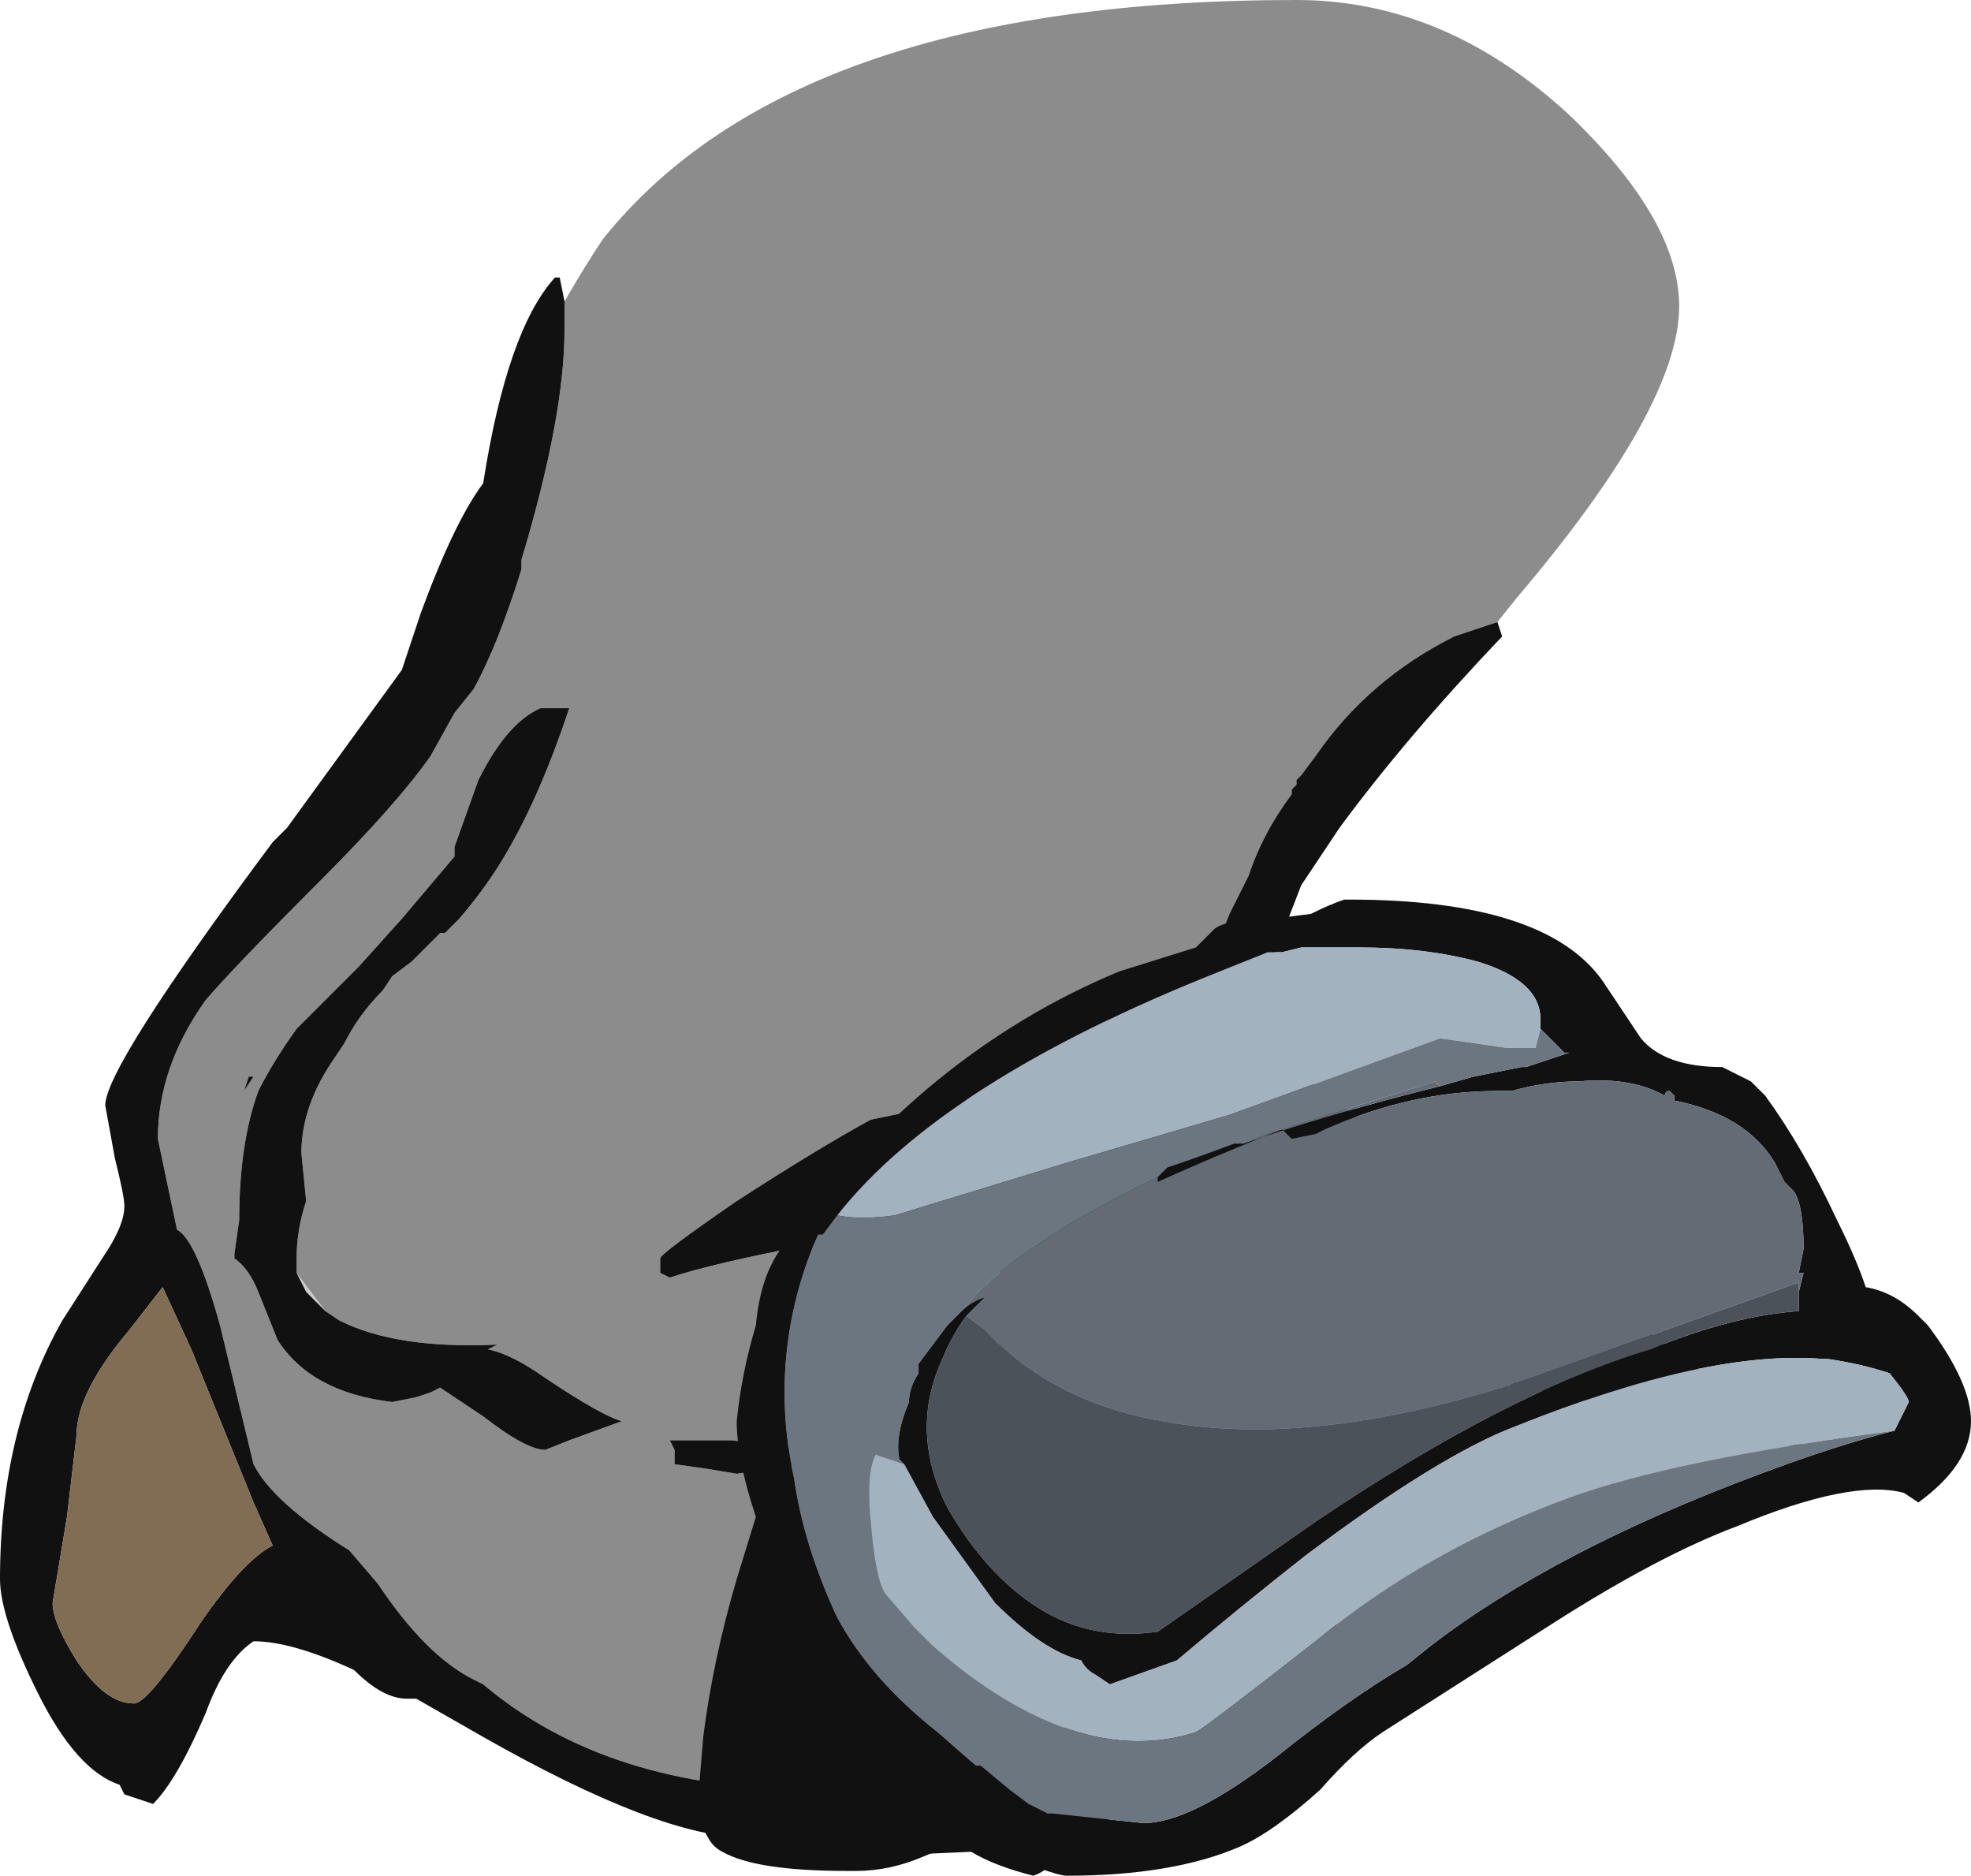 <?xml version="1.0" encoding="UTF-8" standalone="no"?>
<svg xmlns:ffdec="https://www.free-decompiler.com/flash" xmlns:xlink="http://www.w3.org/1999/xlink" ffdec:objectType="shape" height="19.6px" width="20.6px" xmlns="http://www.w3.org/2000/svg">
  <g transform="matrix(1.0, 0.0, 0.0, 1.0, 11.4, 8.8)">
    <path d="M7.5 6.35 L3.55 7.8 -1.2 9.6 -2.5 4.15 7.5 6.35 M-8.3 4.5 L-8.0 4.9 -8.2 4.7 -8.3 4.5" fill="#cccccc" fill-rule="evenodd" stroke="none"/>
    <path d="M-5.5 -5.65 Q-5.3 -6.0 -5.1 -6.3 -3.1 -8.8 2.15 -8.8 3.7 -8.8 5.0 -7.6 6.15 -6.5 6.15 -5.6 6.15 -4.55 4.45 -2.55 L4.25 -2.3 3.8 -2.15 Q2.9 -1.7 2.35 -0.9 L2.2 -0.7 2.15 -0.65 2.15 -0.6 2.1 -0.55 2.1 -0.5 Q1.8 -0.1 1.65 0.35 L1.45 0.75 1.35 1.0 -0.85 2.6 -2.3 2.9 Q-2.85 3.2 -3.7 3.75 -4.5 4.3 -4.5 4.35 L-4.5 4.5 -4.4 4.55 Q-3.95 4.4 -2.9 4.2 L-2.5 4.15 -1.2 9.6 -2.9 9.9 Q-5.05 9.9 -6.35 8.8 L-6.45 8.75 Q-6.95 8.5 -7.45 7.75 L-7.75 7.4 Q-8.55 6.9 -8.75 6.5 L-9.1 5.05 Q-9.35 4.15 -9.55 4.05 L-9.75 3.1 Q-9.75 2.35 -9.25 1.65 -8.95 1.3 -8.05 0.4 -7.25 -0.4 -6.9 -0.9 L-6.65 -1.35 -6.45 -1.6 Q-6.2 -2.05 -5.95 -2.85 L-5.95 -2.95 Q-5.5 -4.45 -5.5 -5.35 L-5.5 -5.65 M-8.3 4.5 L-8.3 4.35 Q-8.3 4.05 -8.2 3.75 L-8.25 3.25 Q-8.25 2.75 -7.9 2.25 L-7.8 2.1 Q-7.65 1.8 -7.4 1.55 L-7.3 1.4 -7.1 1.25 -6.8 0.95 -6.75 0.95 -6.6 0.8 Q-6.3 0.45 -6.1 0.1 -5.75 -0.5 -5.45 -1.4 L-5.75 -1.4 Q-6.1 -1.25 -6.4 -0.65 L-6.65 0.05 -6.65 0.15 -7.2 0.8 -7.65 1.3 -8.3 1.95 Q-8.55 2.3 -8.7 2.6 -8.9 3.15 -8.9 3.95 L-8.95 4.3 -8.95 4.35 Q-8.8 4.45 -8.7 4.7 L-8.5 5.2 Q-8.15 5.75 -7.3 5.85 L-7.05 5.8 -6.9 5.75 -6.8 5.7 -6.35 6.0 Q-5.9 6.35 -5.7 6.35 L-5.45 6.25 -4.9 6.05 Q-5.1 6.0 -5.7 5.6 -6.05 5.35 -6.3 5.3 L-6.2 5.25 Q-7.25 5.3 -7.85 5.0 L-8.0 4.9 -8.3 4.5 M-4.4 6.25 L-4.35 6.35 -4.35 6.5 -4.0 6.55 -3.7 6.6 -3.05 6.5 -2.65 6.4 -3.75 6.25 -4.4 6.25 M-8.8 2.45 L-8.85 2.6 -8.75 2.45 -8.8 2.45" fill="#8c8c8c" fill-rule="evenodd" stroke="none"/>
    <path d="M4.25 -2.3 L4.3 -2.15 Q3.3 -1.1 2.6 -0.15 L2.2 0.45 1.6 2.0 7.5 6.35 -2.5 4.15 -2.9 4.2 Q-3.95 4.4 -4.4 4.55 L-4.5 4.5 -4.5 4.35 Q-4.5 4.3 -3.7 3.75 -2.85 3.2 -2.3 2.9 L-0.85 2.6 1.35 1.0 1.45 0.75 1.65 0.35 Q1.8 -0.1 2.1 -0.5 L2.1 -0.55 2.15 -0.6 2.15 -0.65 2.2 -0.7 2.35 -0.9 Q2.9 -1.7 3.8 -2.15 L4.25 -2.3 M3.55 7.8 L-0.35 10.6 Q-0.45 10.75 -0.6 10.8 -1.0 10.7 -1.25 10.55 L-2.4 10.6 -3.6 10.4 Q-4.5 10.4 -6.35 9.35 L-7.05 8.95 -7.15 8.95 Q-7.4 8.95 -7.7 8.65 -8.35 8.35 -8.75 8.35 -9.05 8.55 -9.25 9.1 -9.55 9.8 -9.8 10.05 L-10.1 9.95 -10.15 9.85 Q-10.6 9.7 -11.0 8.9 -11.4 8.1 -11.4 7.7 -11.4 6.15 -10.75 5.0 L-10.3 4.3 Q-10.1 4.0 -10.1 3.8 -10.1 3.7 -10.2 3.3 L-10.3 2.75 Q-10.3 2.35 -8.55 0.0 L-8.4 -0.15 -7.2 -1.8 -7.0 -2.4 Q-6.65 -3.35 -6.35 -3.75 -6.1 -5.35 -5.6 -5.9 L-5.55 -5.9 -5.5 -5.65 -5.5 -5.35 Q-5.5 -4.45 -5.95 -2.95 L-5.95 -2.85 Q-6.2 -2.05 -6.45 -1.6 L-6.65 -1.35 -6.9 -0.9 Q-7.25 -0.4 -8.05 0.4 -8.95 1.3 -9.25 1.65 -9.75 2.35 -9.75 3.1 L-9.55 4.05 Q-9.35 4.15 -9.1 5.05 L-8.75 6.5 Q-8.55 6.9 -7.75 7.4 L-7.45 7.75 Q-6.95 8.5 -6.45 8.75 L-6.35 8.8 Q-5.05 9.9 -2.9 9.9 L-1.2 9.6 3.55 7.8 M-8.0 4.9 L-7.85 5.0 Q-7.25 5.3 -6.2 5.25 L-6.3 5.3 Q-6.05 5.35 -5.7 5.6 -5.1 6.0 -4.9 6.05 L-5.45 6.25 -5.7 6.35 Q-5.9 6.35 -6.35 6.0 L-6.8 5.7 -6.9 5.75 -7.05 5.8 -7.3 5.85 Q-8.15 5.75 -8.5 5.2 L-8.7 4.7 Q-8.8 4.45 -8.95 4.35 L-8.95 4.3 -8.9 3.95 Q-8.9 3.15 -8.7 2.6 -8.55 2.3 -8.3 1.95 L-7.65 1.3 -7.2 0.8 -6.65 0.15 -6.65 0.05 -6.4 -0.65 Q-6.1 -1.25 -5.75 -1.4 L-5.45 -1.4 Q-5.75 -0.5 -6.1 0.1 -6.3 0.45 -6.6 0.8 L-6.75 0.95 -6.8 0.95 -7.1 1.25 -7.3 1.4 -7.4 1.55 Q-7.65 1.8 -7.8 2.1 L-7.9 2.25 Q-8.25 2.75 -8.25 3.25 L-8.2 3.75 Q-8.3 4.05 -8.3 4.35 L-8.3 4.5 -8.2 4.7 -8.0 4.9 M-4.4 6.25 L-3.75 6.25 -2.65 6.4 -3.05 6.5 -3.7 6.6 -4.0 6.55 -4.35 6.5 -4.35 6.35 -4.4 6.25 M-8.8 2.45 L-8.75 2.45 -8.85 2.6 -8.8 2.45 M-10.05 5.1 Q-10.6 5.75 -10.6 6.2 L-10.7 7.05 -10.85 7.95 Q-10.85 8.15 -10.6 8.55 -10.3 9.0 -10.0 9.0 -9.85 9.0 -9.3 8.15 -8.85 7.5 -8.55 7.35 L-8.75 6.9 -9.4 5.3 -9.7 4.65 -10.05 5.1" fill="#111111" fill-rule="evenodd" stroke="none"/>
    <path d="M-10.05 5.1 L-9.7 4.65 -9.4 5.3 -8.75 6.9 -8.55 7.35 Q-8.85 7.5 -9.3 8.15 -9.85 9.0 -10.0 9.0 -10.3 9.0 -10.6 8.55 -10.85 8.15 -10.85 7.95 L-10.7 7.05 -10.6 6.2 Q-10.6 5.75 -10.05 5.1" fill="#806d53" fill-rule="evenodd" stroke="none"/>
    <path d="M7.4 4.7 L7.45 4.5 7.4 4.5 7.45 4.25 Q7.45 3.8 7.35 3.65 L7.25 3.55 7.15 3.35 Q6.85 2.85 6.1 2.7 L6.1 2.65 6.05 2.6 Q6.0 2.6 6.0 2.65 5.65 2.45 5.1 2.5 4.75 2.5 4.4 2.6 L4.25 2.6 Q3.35 2.6 2.45 3.0 L2.35 3.05 2.1 3.1 2.0 3.0 Q1.25 3.3 0.7 3.55 L0.7 3.5 0.8 3.4 Q1.1 3.3 1.5 3.15 L1.6 3.15 Q2.45 2.85 3.65 2.55 L4.0 2.45 4.5 2.35 4.55 2.35 5.0 2.2 4.95 2.2 4.7 1.95 4.7 1.85 Q4.7 1.45 4.05 1.25 3.5 1.1 2.8 1.1 L2.2 1.1 2.0 1.15 1.85 1.15 Q1.6 1.25 1.35 1.35 -1.55 2.5 -2.65 3.9 L-2.8 4.1 -2.85 4.1 Q-3.2 4.9 -3.2 5.75 -3.2 6.2 -3.1 6.65 -3.0 7.35 -2.65 8.1 -2.3 8.75 -1.6 9.3 L-1.2 9.65 -1.15 9.65 -0.85 9.9 -0.65 10.05 -0.45 10.15 -0.4 10.15 0.55 10.25 Q1.05 10.25 1.95 9.55 2.7 8.95 3.3 8.6 L3.55 8.4 Q4.85 7.4 7.0 6.6 7.8 6.3 8.4 6.15 L8.55 5.85 Q8.55 5.8 8.35 5.55 8.05 5.45 7.7 5.4 L7.65 5.4 Q6.45 5.3 4.45 6.1 3.65 6.4 2.25 7.45 1.55 8.0 0.9 8.55 L0.2 8.8 0.05 8.7 Q-0.05 8.65 -0.1 8.55 -0.5 8.45 -1.0 7.95 L-1.65 7.05 -1.95 6.5 -2.0 6.45 Q-2.05 6.2 -1.9 5.85 -1.9 5.7 -1.8 5.55 L-1.8 5.45 -1.5 5.05 -1.45 5.0 -1.35 4.9 Q-1.25 4.8 -1.1 4.75 L-1.3 4.95 Q-1.45 5.15 -1.55 5.4 -1.9 6.15 -1.5 6.95 -1.1 7.65 -0.55 8.0 0.0 8.35 0.7 8.25 L2.35 7.1 Q4.35 5.75 5.85 5.3 6.7 4.95 7.4 4.9 L7.4 4.7 M6.6 2.35 L6.9 2.5 7.05 2.65 Q7.45 3.2 7.8 3.95 8.0 4.35 8.1 4.65 8.4 4.7 8.65 4.95 L8.75 5.05 Q9.2 5.65 9.2 6.05 9.2 6.5 8.65 6.9 L8.5 6.8 Q7.95 6.65 6.75 7.15 5.95 7.45 4.85 8.15 L3.05 9.3 Q2.75 9.5 2.4 9.9 1.9 10.35 1.55 10.5 0.85 10.8 -0.25 10.8 -0.4 10.8 -1.2 10.45 L-1.35 10.35 -1.3 10.4 Q-1.5 10.5 -1.75 10.6 -2.1 10.75 -2.45 10.75 L-2.55 10.75 Q-3.5 10.75 -3.85 10.55 -3.95 10.5 -4.0 10.4 -4.1 10.25 -4.1 9.95 L-4.05 9.35 Q-3.95 8.55 -3.7 7.7 L-3.5 7.05 Q-3.7 6.45 -3.7 6.05 -3.65 5.55 -3.5 5.05 -3.45 4.5 -3.2 4.2 -1.75 2.2 0.3 1.35 L1.1 1.1 1.3 0.9 Q1.45 0.8 1.9 0.8 L2.3 0.75 Q2.5 0.65 2.65 0.6 L2.7 0.6 Q4.75 0.6 5.35 1.45 L5.75 2.05 Q6.0 2.35 6.6 2.35" fill="#111111" fill-rule="evenodd" stroke="none"/>
    <path d="M0.7 3.5 L0.7 3.55 Q1.25 3.3 2.0 3.0 L2.1 3.1 2.35 3.05 2.45 3.0 Q3.35 2.6 4.25 2.6 L4.4 2.6 Q4.75 2.5 5.1 2.5 5.65 2.45 6.0 2.65 6.0 2.6 6.05 2.6 L6.1 2.65 6.1 2.7 Q6.85 2.85 7.15 3.35 L7.25 3.55 7.35 3.65 Q7.45 3.8 7.45 4.25 L7.4 4.5 7.45 4.5 7.4 4.7 Q7.4 4.65 7.4 4.6 L4.6 5.6 Q2.35 6.35 0.75 6.05 -0.4 5.85 -1.1 5.1 L-1.3 4.95 -1.1 4.75 Q-1.25 4.8 -1.35 4.9 -0.85 4.25 0.7 3.5 M3.65 2.55 Q2.45 2.85 1.6 3.15 L1.85 3.05 2.8 2.75 3.6 2.5 3.65 2.55" fill="#636c75" fill-rule="evenodd" stroke="none"/>
    <path d="M-1.95 6.5 L-1.65 7.05 -1.0 7.95 Q-0.5 8.45 -0.1 8.55 -0.05 8.65 0.05 8.7 L0.2 8.8 0.9 8.55 Q1.55 8.0 2.25 7.45 3.65 6.4 4.45 6.1 6.45 5.3 7.65 5.4 L7.7 5.4 Q8.05 5.45 8.35 5.55 8.55 5.8 8.55 5.85 L8.4 6.15 Q6.1 6.45 5.0 6.85 3.5 7.4 2.35 8.35 1.2 9.25 1.1 9.3 -0.15 9.7 -1.65 8.4 L-1.85 8.2 -2.15 7.85 Q-2.25 7.7 -2.3 7.1 -2.35 6.6 -2.25 6.4 L-1.95 6.5 M-2.65 3.9 Q-1.55 2.5 1.35 1.35 1.6 1.25 1.85 1.15 L2.0 1.15 2.2 1.1 2.8 1.1 Q3.5 1.1 4.05 1.25 4.7 1.45 4.7 1.85 L4.7 1.95 4.65 2.15 4.35 2.15 3.65 2.05 1.45 2.85 -0.25 3.35 -2.05 3.9 Q-2.4 3.95 -2.65 3.9" fill="#a2b2bf" fill-rule="evenodd" stroke="none"/>
    <path d="M-1.3 4.95 L-1.1 5.1 Q-0.4 5.85 0.75 6.05 2.35 6.35 4.6 5.6 L7.4 4.6 Q7.4 4.65 7.4 4.7 L7.4 4.9 Q6.7 4.95 5.85 5.3 4.35 5.75 2.35 7.1 L0.7 8.25 Q0.0 8.35 -0.55 8.0 -1.1 7.65 -1.5 6.95 -1.9 6.15 -1.55 5.4 -1.45 5.15 -1.3 4.95 M-1.45 5.0 L-1.35 4.9 -1.45 5.0" fill="#4b5259" fill-rule="evenodd" stroke="none"/>
    <path d="M0.7 3.5 Q-0.85 4.25 -1.35 4.9 L-1.45 5.0 -1.5 5.05 -1.8 5.45 -1.8 5.55 Q-1.9 5.7 -1.9 5.85 -2.05 6.2 -2.0 6.45 L-1.95 6.5 -2.25 6.4 Q-2.35 6.6 -2.3 7.1 -2.25 7.7 -2.15 7.85 L-1.85 8.2 -1.65 8.4 Q-0.15 9.7 1.1 9.3 1.2 9.25 2.35 8.35 3.5 7.4 5.0 6.85 6.1 6.45 8.4 6.15 7.8 6.3 7.0 6.6 4.85 7.4 3.55 8.4 L3.3 8.6 Q2.7 8.95 1.95 9.55 1.05 10.25 0.55 10.25 L-0.4 10.15 -0.45 10.15 -0.65 10.05 -0.85 9.9 -1.15 9.65 -1.2 9.65 -1.6 9.3 Q-2.3 8.75 -2.65 8.1 -3.0 7.35 -3.1 6.65 -3.2 6.2 -3.2 5.75 -3.2 4.9 -2.85 4.1 L-2.8 4.1 -2.65 3.9 Q-2.4 3.95 -2.05 3.9 L-0.25 3.35 1.45 2.85 3.65 2.05 4.35 2.15 4.65 2.15 4.7 1.95 4.95 2.2 5.0 2.2 4.55 2.35 4.5 2.35 4.0 2.45 3.65 2.55 3.6 2.5 2.8 2.75 1.85 3.05 1.6 3.15 1.5 3.15 Q1.1 3.3 0.8 3.4 L0.7 3.5" fill="#6c7680" fill-rule="evenodd" stroke="none"/>
  </g>
</svg>
